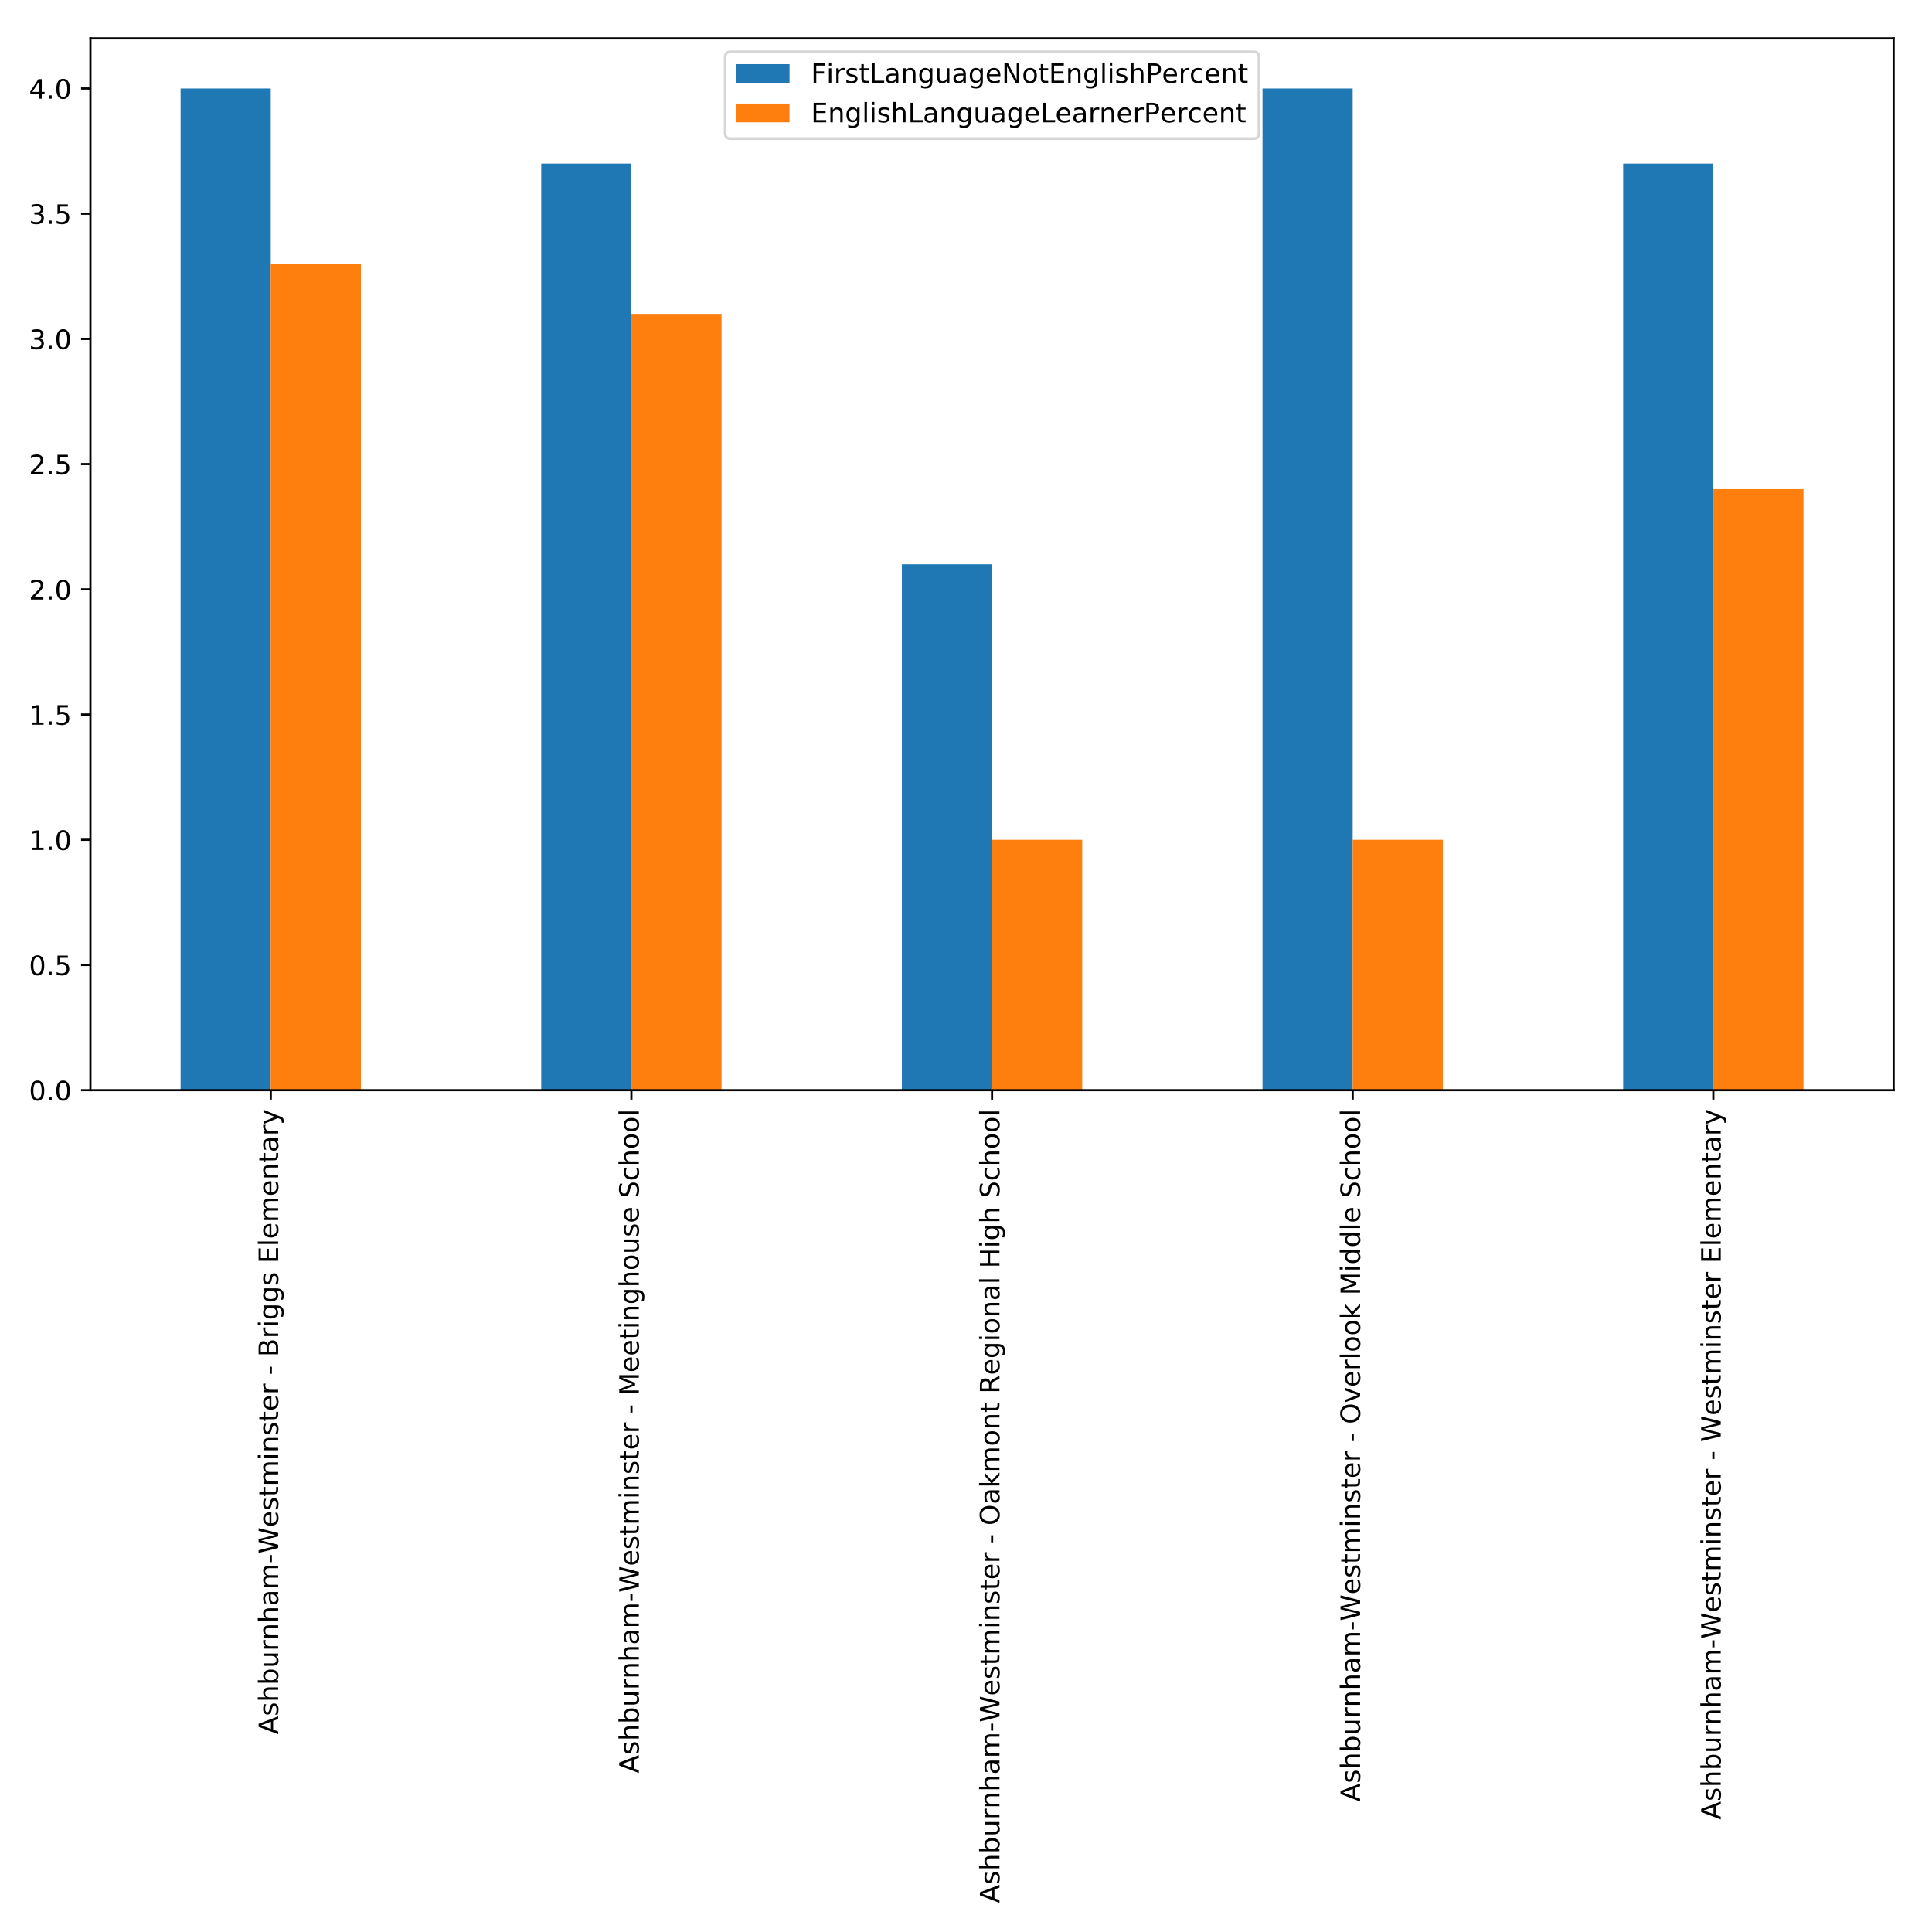<?xml version="1.0" encoding="utf-8" standalone="no"?>
<!DOCTYPE svg PUBLIC "-//W3C//DTD SVG 1.1//EN"
  "http://www.w3.org/Graphics/SVG/1.1/DTD/svg11.dtd">
<!-- Created with matplotlib (http://matplotlib.org/) -->
<svg height="720pt" version="1.1" viewBox="0 0 720 720" width="720pt" xmlns="http://www.w3.org/2000/svg" xmlns:xlink="http://www.w3.org/1999/xlink">
 <defs>
  <style type="text/css">
*{stroke-linecap:butt;stroke-linejoin:round;}
  </style>
 </defs>
 <g id="figure_1">
  <g id="patch_1">
   <path d="M 0 720 
L 720 720 
L 720 0 
L 0 0 
z
" style="fill:#ffffff;"/>
  </g>
  <g id="axes_1">
   <g id="patch_2">
    <path d="M 33.703 406.284 
L 705.7 406.284 
L 705.7 14.3 
L 33.703 14.3 
z
" style="fill:#ffffff;"/>
   </g>
   <g id="patch_3">
    <path clip-path="url(#p0a07583334)" d="M 67.303 406.284 
L 100.903 406.284 
L 100.903 32.966 
L 67.303 32.966 
z
" style="fill:#1f77b4;"/>
   </g>
   <g id="patch_4">
    <path clip-path="url(#p0a07583334)" d="M 201.702 406.284 
L 235.302 406.284 
L 235.302 60.965 
L 201.702 60.965 
z
" style="fill:#1f77b4;"/>
   </g>
   <g id="patch_5">
    <path clip-path="url(#p0a07583334)" d="M 336.102 406.284 
L 369.702 406.284 
L 369.702 210.292 
L 336.102 210.292 
z
" style="fill:#1f77b4;"/>
   </g>
   <g id="patch_6">
    <path clip-path="url(#p0a07583334)" d="M 470.501 406.284 
L 504.101 406.284 
L 504.101 32.966 
L 470.501 32.966 
z
" style="fill:#1f77b4;"/>
   </g>
   <g id="patch_7">
    <path clip-path="url(#p0a07583334)" d="M 604.9 406.284 
L 638.5 406.284 
L 638.5 60.965 
L 604.9 60.965 
z
" style="fill:#1f77b4;"/>
   </g>
   <g id="patch_8">
    <path clip-path="url(#p0a07583334)" d="M 100.903 406.284 
L 134.503 406.284 
L 134.503 98.297 
L 100.903 98.297 
z
" style="fill:#ff7f0e;"/>
   </g>
   <g id="patch_9">
    <path clip-path="url(#p0a07583334)" d="M 235.302 406.284 
L 268.902 406.284 
L 268.902 116.963 
L 235.302 116.963 
z
" style="fill:#ff7f0e;"/>
   </g>
   <g id="patch_10">
    <path clip-path="url(#p0a07583334)" d="M 369.702 406.284 
L 403.301 406.284 
L 403.301 312.955 
L 369.702 312.955 
z
" style="fill:#ff7f0e;"/>
   </g>
   <g id="patch_11">
    <path clip-path="url(#p0a07583334)" d="M 504.101 406.284 
L 537.701 406.284 
L 537.701 312.955 
L 504.101 312.955 
z
" style="fill:#ff7f0e;"/>
   </g>
   <g id="patch_12">
    <path clip-path="url(#p0a07583334)" d="M 638.5 406.284 
L 672.1 406.284 
L 672.1 182.293 
L 638.5 182.293 
z
" style="fill:#ff7f0e;"/>
   </g>
   <g id="matplotlib.axis_1">
    <g id="xtick_1">
     <g id="line2d_1">
      <defs>
       <path d="M 0 0 
L 0 3.5 
" id="md8fac8bc8b" style="stroke:#000000;stroke-width:0.8;"/>
      </defs>
      <g>
       <use style="stroke:#000000;stroke-width:0.8;" x="100.903" xlink:href="#md8fac8bc8b" y="406.284"/>
      </g>
     </g>
     <g id="text_1">
      <!-- Ashburnham-Westminster - Briggs Elementary -->
      <defs>
       <path d="M 34.188 63.188 
L 20.797 26.906 
L 47.609 26.906 
z
M 28.609 72.906 
L 39.797 72.906 
L 67.578 0 
L 57.328 0 
L 50.688 18.703 
L 17.828 18.703 
L 11.188 0 
L 0.781 0 
z
" id="DejaVuSans-41"/>
       <path d="M 44.281 53.078 
L 44.281 44.578 
Q 40.484 46.531 36.375 47.5 
Q 32.281 48.484 27.875 48.484 
Q 21.188 48.484 17.844 46.438 
Q 14.5 44.391 14.5 40.281 
Q 14.5 37.156 16.891 35.375 
Q 19.281 33.594 26.516 31.984 
L 29.594 31.297 
Q 39.156 29.25 43.188 25.516 
Q 47.219 21.781 47.219 15.094 
Q 47.219 7.469 41.188 3.016 
Q 35.156 -1.422 24.609 -1.422 
Q 20.219 -1.422 15.453 -0.562 
Q 10.688 0.297 5.422 2 
L 5.422 11.281 
Q 10.406 8.688 15.234 7.391 
Q 20.062 6.109 24.812 6.109 
Q 31.156 6.109 34.562 8.281 
Q 37.984 10.453 37.984 14.406 
Q 37.984 18.062 35.516 20.016 
Q 33.062 21.969 24.703 23.781 
L 21.578 24.516 
Q 13.234 26.266 9.516 29.906 
Q 5.812 33.547 5.812 39.891 
Q 5.812 47.609 11.281 51.797 
Q 16.75 56 26.812 56 
Q 31.781 56 36.172 55.266 
Q 40.578 54.547 44.281 53.078 
z
" id="DejaVuSans-73"/>
       <path d="M 54.891 33.016 
L 54.891 0 
L 45.906 0 
L 45.906 32.719 
Q 45.906 40.484 42.875 44.328 
Q 39.844 48.188 33.797 48.188 
Q 26.516 48.188 22.312 43.547 
Q 18.109 38.922 18.109 30.906 
L 18.109 0 
L 9.078 0 
L 9.078 75.984 
L 18.109 75.984 
L 18.109 46.188 
Q 21.344 51.125 25.703 53.562 
Q 30.078 56 35.797 56 
Q 45.219 56 50.047 50.172 
Q 54.891 44.344 54.891 33.016 
z
" id="DejaVuSans-68"/>
       <path d="M 48.688 27.297 
Q 48.688 37.203 44.609 42.844 
Q 40.531 48.484 33.406 48.484 
Q 26.266 48.484 22.188 42.844 
Q 18.109 37.203 18.109 27.297 
Q 18.109 17.391 22.188 11.75 
Q 26.266 6.109 33.406 6.109 
Q 40.531 6.109 44.609 11.75 
Q 48.688 17.391 48.688 27.297 
z
M 18.109 46.391 
Q 20.953 51.266 25.266 53.625 
Q 29.594 56 35.594 56 
Q 45.562 56 51.781 48.094 
Q 58.016 40.188 58.016 27.297 
Q 58.016 14.406 51.781 6.484 
Q 45.562 -1.422 35.594 -1.422 
Q 29.594 -1.422 25.266 0.953 
Q 20.953 3.328 18.109 8.203 
L 18.109 0 
L 9.078 0 
L 9.078 75.984 
L 18.109 75.984 
z
" id="DejaVuSans-62"/>
       <path d="M 8.5 21.578 
L 8.5 54.688 
L 17.484 54.688 
L 17.484 21.922 
Q 17.484 14.156 20.5 10.266 
Q 23.531 6.391 29.594 6.391 
Q 36.859 6.391 41.078 11.031 
Q 45.312 15.672 45.312 23.688 
L 45.312 54.688 
L 54.297 54.688 
L 54.297 0 
L 45.312 0 
L 45.312 8.406 
Q 42.047 3.422 37.719 1 
Q 33.406 -1.422 27.688 -1.422 
Q 18.266 -1.422 13.375 4.438 
Q 8.5 10.297 8.5 21.578 
z
M 31.109 56 
z
" id="DejaVuSans-75"/>
       <path d="M 41.109 46.297 
Q 39.594 47.172 37.812 47.578 
Q 36.031 48 33.891 48 
Q 26.266 48 22.188 43.047 
Q 18.109 38.094 18.109 28.812 
L 18.109 0 
L 9.078 0 
L 9.078 54.688 
L 18.109 54.688 
L 18.109 46.188 
Q 20.953 51.172 25.484 53.578 
Q 30.031 56 36.531 56 
Q 37.453 56 38.578 55.875 
Q 39.703 55.766 41.062 55.516 
z
" id="DejaVuSans-72"/>
       <path d="M 54.891 33.016 
L 54.891 0 
L 45.906 0 
L 45.906 32.719 
Q 45.906 40.484 42.875 44.328 
Q 39.844 48.188 33.797 48.188 
Q 26.516 48.188 22.312 43.547 
Q 18.109 38.922 18.109 30.906 
L 18.109 0 
L 9.078 0 
L 9.078 54.688 
L 18.109 54.688 
L 18.109 46.188 
Q 21.344 51.125 25.703 53.562 
Q 30.078 56 35.797 56 
Q 45.219 56 50.047 50.172 
Q 54.891 44.344 54.891 33.016 
z
" id="DejaVuSans-6e"/>
       <path d="M 34.281 27.484 
Q 23.391 27.484 19.188 25 
Q 14.984 22.516 14.984 16.5 
Q 14.984 11.719 18.141 8.906 
Q 21.297 6.109 26.703 6.109 
Q 34.188 6.109 38.703 11.406 
Q 43.219 16.703 43.219 25.484 
L 43.219 27.484 
z
M 52.203 31.203 
L 52.203 0 
L 43.219 0 
L 43.219 8.297 
Q 40.141 3.328 35.547 0.953 
Q 30.953 -1.422 24.312 -1.422 
Q 15.922 -1.422 10.953 3.297 
Q 6 8.016 6 15.922 
Q 6 25.141 12.172 29.828 
Q 18.359 34.516 30.609 34.516 
L 43.219 34.516 
L 43.219 35.406 
Q 43.219 41.609 39.141 45 
Q 35.062 48.391 27.688 48.391 
Q 23 48.391 18.547 47.266 
Q 14.109 46.141 10.016 43.891 
L 10.016 52.203 
Q 14.938 54.109 19.578 55.047 
Q 24.219 56 28.609 56 
Q 40.484 56 46.344 49.844 
Q 52.203 43.703 52.203 31.203 
z
" id="DejaVuSans-61"/>
       <path d="M 52 44.188 
Q 55.375 50.25 60.062 53.125 
Q 64.75 56 71.094 56 
Q 79.641 56 84.281 50.016 
Q 88.922 44.047 88.922 33.016 
L 88.922 0 
L 79.891 0 
L 79.891 32.719 
Q 79.891 40.578 77.094 44.375 
Q 74.312 48.188 68.609 48.188 
Q 61.625 48.188 57.562 43.547 
Q 53.516 38.922 53.516 30.906 
L 53.516 0 
L 44.484 0 
L 44.484 32.719 
Q 44.484 40.625 41.703 44.406 
Q 38.922 48.188 33.109 48.188 
Q 26.219 48.188 22.156 43.531 
Q 18.109 38.875 18.109 30.906 
L 18.109 0 
L 9.078 0 
L 9.078 54.688 
L 18.109 54.688 
L 18.109 46.188 
Q 21.188 51.219 25.484 53.609 
Q 29.781 56 35.688 56 
Q 41.656 56 45.828 52.969 
Q 50 49.953 52 44.188 
z
" id="DejaVuSans-6d"/>
       <path d="M 4.891 31.391 
L 31.203 31.391 
L 31.203 23.391 
L 4.891 23.391 
z
" id="DejaVuSans-2d"/>
       <path d="M 3.328 72.906 
L 13.281 72.906 
L 28.609 11.281 
L 43.891 72.906 
L 54.984 72.906 
L 70.312 11.281 
L 85.594 72.906 
L 95.609 72.906 
L 77.297 0 
L 64.891 0 
L 49.516 63.281 
L 33.984 0 
L 21.578 0 
z
" id="DejaVuSans-57"/>
       <path d="M 56.203 29.594 
L 56.203 25.203 
L 14.891 25.203 
Q 15.484 15.922 20.484 11.062 
Q 25.484 6.203 34.422 6.203 
Q 39.594 6.203 44.453 7.469 
Q 49.312 8.734 54.109 11.281 
L 54.109 2.781 
Q 49.266 0.734 44.188 -0.344 
Q 39.109 -1.422 33.891 -1.422 
Q 20.797 -1.422 13.156 6.188 
Q 5.516 13.812 5.516 26.812 
Q 5.516 40.234 12.766 48.109 
Q 20.016 56 32.328 56 
Q 43.359 56 49.781 48.891 
Q 56.203 41.797 56.203 29.594 
z
M 47.219 32.234 
Q 47.125 39.594 43.094 43.984 
Q 39.062 48.391 32.422 48.391 
Q 24.906 48.391 20.391 44.141 
Q 15.875 39.891 15.188 32.172 
z
" id="DejaVuSans-65"/>
       <path d="M 18.312 70.219 
L 18.312 54.688 
L 36.812 54.688 
L 36.812 47.703 
L 18.312 47.703 
L 18.312 18.016 
Q 18.312 11.328 20.141 9.422 
Q 21.969 7.516 27.594 7.516 
L 36.812 7.516 
L 36.812 0 
L 27.594 0 
Q 17.188 0 13.234 3.875 
Q 9.281 7.766 9.281 18.016 
L 9.281 47.703 
L 2.688 47.703 
L 2.688 54.688 
L 9.281 54.688 
L 9.281 70.219 
z
" id="DejaVuSans-74"/>
       <path d="M 9.422 54.688 
L 18.406 54.688 
L 18.406 0 
L 9.422 0 
z
M 9.422 75.984 
L 18.406 75.984 
L 18.406 64.594 
L 9.422 64.594 
z
" id="DejaVuSans-69"/>
       <path id="DejaVuSans-20"/>
       <path d="M 19.672 34.812 
L 19.672 8.109 
L 35.5 8.109 
Q 43.453 8.109 47.281 11.406 
Q 51.125 14.703 51.125 21.484 
Q 51.125 28.328 47.281 31.562 
Q 43.453 34.812 35.5 34.812 
z
M 19.672 64.797 
L 19.672 42.828 
L 34.281 42.828 
Q 41.5 42.828 45.031 45.531 
Q 48.578 48.25 48.578 53.812 
Q 48.578 59.328 45.031 62.062 
Q 41.5 64.797 34.281 64.797 
z
M 9.812 72.906 
L 35.016 72.906 
Q 46.297 72.906 52.391 68.219 
Q 58.5 63.531 58.5 54.891 
Q 58.5 48.188 55.375 44.234 
Q 52.25 40.281 46.188 39.312 
Q 53.469 37.75 57.5 32.781 
Q 61.531 27.828 61.531 20.406 
Q 61.531 10.641 54.891 5.312 
Q 48.25 0 35.984 0 
L 9.812 0 
z
" id="DejaVuSans-42"/>
       <path d="M 45.406 27.984 
Q 45.406 37.75 41.375 43.109 
Q 37.359 48.484 30.078 48.484 
Q 22.859 48.484 18.828 43.109 
Q 14.797 37.75 14.797 27.984 
Q 14.797 18.266 18.828 12.891 
Q 22.859 7.516 30.078 7.516 
Q 37.359 7.516 41.375 12.891 
Q 45.406 18.266 45.406 27.984 
z
M 54.391 6.781 
Q 54.391 -7.172 48.188 -13.984 
Q 42 -20.797 29.203 -20.797 
Q 24.469 -20.797 20.266 -20.094 
Q 16.062 -19.391 12.109 -17.922 
L 12.109 -9.188 
Q 16.062 -11.328 19.922 -12.344 
Q 23.781 -13.375 27.781 -13.375 
Q 36.625 -13.375 41.016 -8.766 
Q 45.406 -4.156 45.406 5.172 
L 45.406 9.625 
Q 42.625 4.781 38.281 2.391 
Q 33.938 0 27.875 0 
Q 17.828 0 11.672 7.656 
Q 5.516 15.328 5.516 27.984 
Q 5.516 40.672 11.672 48.328 
Q 17.828 56 27.875 56 
Q 33.938 56 38.281 53.609 
Q 42.625 51.219 45.406 46.391 
L 45.406 54.688 
L 54.391 54.688 
z
" id="DejaVuSans-67"/>
       <path d="M 9.812 72.906 
L 55.906 72.906 
L 55.906 64.594 
L 19.672 64.594 
L 19.672 43.016 
L 54.391 43.016 
L 54.391 34.719 
L 19.672 34.719 
L 19.672 8.297 
L 56.781 8.297 
L 56.781 0 
L 9.812 0 
z
" id="DejaVuSans-45"/>
       <path d="M 9.422 75.984 
L 18.406 75.984 
L 18.406 0 
L 9.422 0 
z
" id="DejaVuSans-6c"/>
       <path d="M 32.172 -5.078 
Q 28.375 -14.844 24.75 -17.812 
Q 21.141 -20.797 15.094 -20.797 
L 7.906 -20.797 
L 7.906 -13.281 
L 13.188 -13.281 
Q 16.891 -13.281 18.938 -11.516 
Q 21 -9.766 23.484 -3.219 
L 25.094 0.875 
L 2.984 54.688 
L 12.5 54.688 
L 29.594 11.922 
L 46.688 54.688 
L 56.203 54.688 
z
" id="DejaVuSans-79"/>
      </defs>
      <g transform="translate(103.662 646.383)rotate(-90)scale(0.1 -0.1)">
       <use xlink:href="#DejaVuSans-41"/>
       <use x="68.408" xlink:href="#DejaVuSans-73"/>
       <use x="120.508" xlink:href="#DejaVuSans-68"/>
       <use x="183.887" xlink:href="#DejaVuSans-62"/>
       <use x="247.363" xlink:href="#DejaVuSans-75"/>
       <use x="310.742" xlink:href="#DejaVuSans-72"/>
       <use x="351.84" xlink:href="#DejaVuSans-6e"/>
       <use x="415.219" xlink:href="#DejaVuSans-68"/>
       <use x="478.598" xlink:href="#DejaVuSans-61"/>
       <use x="539.877" xlink:href="#DejaVuSans-6d"/>
       <use x="637.289" xlink:href="#DejaVuSans-2d"/>
       <use x="673.311" xlink:href="#DejaVuSans-57"/>
       <use x="772.109" xlink:href="#DejaVuSans-65"/>
       <use x="833.633" xlink:href="#DejaVuSans-73"/>
       <use x="885.732" xlink:href="#DejaVuSans-74"/>
       <use x="924.941" xlink:href="#DejaVuSans-6d"/>
       <use x="1022.354" xlink:href="#DejaVuSans-69"/>
       <use x="1050.137" xlink:href="#DejaVuSans-6e"/>
       <use x="1113.516" xlink:href="#DejaVuSans-73"/>
       <use x="1165.615" xlink:href="#DejaVuSans-74"/>
       <use x="1204.824" xlink:href="#DejaVuSans-65"/>
       <use x="1266.348" xlink:href="#DejaVuSans-72"/>
       <use x="1307.461" xlink:href="#DejaVuSans-20"/>
       <use x="1339.248" xlink:href="#DejaVuSans-2d"/>
       <use x="1375.332" xlink:href="#DejaVuSans-20"/>
       <use x="1407.119" xlink:href="#DejaVuSans-42"/>
       <use x="1475.723" xlink:href="#DejaVuSans-72"/>
       <use x="1516.836" xlink:href="#DejaVuSans-69"/>
       <use x="1544.619" xlink:href="#DejaVuSans-67"/>
       <use x="1608.096" xlink:href="#DejaVuSans-67"/>
       <use x="1671.572" xlink:href="#DejaVuSans-73"/>
       <use x="1723.672" xlink:href="#DejaVuSans-20"/>
       <use x="1755.459" xlink:href="#DejaVuSans-45"/>
       <use x="1818.643" xlink:href="#DejaVuSans-6c"/>
       <use x="1846.426" xlink:href="#DejaVuSans-65"/>
       <use x="1907.949" xlink:href="#DejaVuSans-6d"/>
       <use x="2005.361" xlink:href="#DejaVuSans-65"/>
       <use x="2066.885" xlink:href="#DejaVuSans-6e"/>
       <use x="2130.264" xlink:href="#DejaVuSans-74"/>
       <use x="2169.473" xlink:href="#DejaVuSans-61"/>
       <use x="2230.752" xlink:href="#DejaVuSans-72"/>
       <use x="2271.865" xlink:href="#DejaVuSans-79"/>
      </g>
     </g>
    </g>
    <g id="xtick_2">
     <g id="line2d_2">
      <g>
       <use style="stroke:#000000;stroke-width:0.8;" x="235.302" xlink:href="#md8fac8bc8b" y="406.284"/>
      </g>
     </g>
     <g id="text_2">
      <!-- Ashburnham-Westminster - Meetinghouse School -->
      <defs>
       <path d="M 9.812 72.906 
L 24.516 72.906 
L 43.109 23.297 
L 61.812 72.906 
L 76.516 72.906 
L 76.516 0 
L 66.891 0 
L 66.891 64.016 
L 48.094 14.016 
L 38.188 14.016 
L 19.391 64.016 
L 19.391 0 
L 9.812 0 
z
" id="DejaVuSans-4d"/>
       <path d="M 30.609 48.391 
Q 23.391 48.391 19.188 42.75 
Q 14.984 37.109 14.984 27.297 
Q 14.984 17.484 19.156 11.844 
Q 23.344 6.203 30.609 6.203 
Q 37.797 6.203 41.984 11.859 
Q 46.188 17.531 46.188 27.297 
Q 46.188 37.016 41.984 42.703 
Q 37.797 48.391 30.609 48.391 
z
M 30.609 56 
Q 42.328 56 49.016 48.375 
Q 55.719 40.766 55.719 27.297 
Q 55.719 13.875 49.016 6.219 
Q 42.328 -1.422 30.609 -1.422 
Q 18.844 -1.422 12.172 6.219 
Q 5.516 13.875 5.516 27.297 
Q 5.516 40.766 12.172 48.375 
Q 18.844 56 30.609 56 
z
" id="DejaVuSans-6f"/>
       <path d="M 53.516 70.516 
L 53.516 60.891 
Q 47.906 63.578 42.922 64.891 
Q 37.938 66.219 33.297 66.219 
Q 25.25 66.219 20.875 63.094 
Q 16.5 59.969 16.5 54.203 
Q 16.5 49.359 19.406 46.891 
Q 22.312 44.438 30.422 42.922 
L 36.375 41.703 
Q 47.406 39.594 52.656 34.297 
Q 57.906 29 57.906 20.125 
Q 57.906 9.516 50.797 4.047 
Q 43.703 -1.422 29.984 -1.422 
Q 24.812 -1.422 18.969 -0.25 
Q 13.141 0.922 6.891 3.219 
L 6.891 13.375 
Q 12.891 10.016 18.656 8.297 
Q 24.422 6.594 29.984 6.594 
Q 38.422 6.594 43.016 9.906 
Q 47.609 13.234 47.609 19.391 
Q 47.609 24.75 44.312 27.781 
Q 41.016 30.812 33.5 32.328 
L 27.484 33.5 
Q 16.453 35.688 11.516 40.375 
Q 6.594 45.062 6.594 53.422 
Q 6.594 63.094 13.406 68.656 
Q 20.219 74.219 32.172 74.219 
Q 37.312 74.219 42.625 73.281 
Q 47.953 72.359 53.516 70.516 
z
" id="DejaVuSans-53"/>
       <path d="M 48.781 52.594 
L 48.781 44.188 
Q 44.969 46.297 41.141 47.344 
Q 37.312 48.391 33.406 48.391 
Q 24.656 48.391 19.812 42.844 
Q 14.984 37.312 14.984 27.297 
Q 14.984 17.281 19.812 11.734 
Q 24.656 6.203 33.406 6.203 
Q 37.312 6.203 41.141 7.25 
Q 44.969 8.297 48.781 10.406 
L 48.781 2.094 
Q 45.016 0.344 40.984 -0.531 
Q 36.969 -1.422 32.422 -1.422 
Q 20.062 -1.422 12.781 6.344 
Q 5.516 14.109 5.516 27.297 
Q 5.516 40.672 12.859 48.328 
Q 20.219 56 33.016 56 
Q 37.156 56 41.109 55.141 
Q 45.062 54.297 48.781 52.594 
z
" id="DejaVuSans-63"/>
      </defs>
      <g transform="translate(238.062 660.842)rotate(-90)scale(0.1 -0.1)">
       <use xlink:href="#DejaVuSans-41"/>
       <use x="68.408" xlink:href="#DejaVuSans-73"/>
       <use x="120.508" xlink:href="#DejaVuSans-68"/>
       <use x="183.887" xlink:href="#DejaVuSans-62"/>
       <use x="247.363" xlink:href="#DejaVuSans-75"/>
       <use x="310.742" xlink:href="#DejaVuSans-72"/>
       <use x="351.84" xlink:href="#DejaVuSans-6e"/>
       <use x="415.219" xlink:href="#DejaVuSans-68"/>
       <use x="478.598" xlink:href="#DejaVuSans-61"/>
       <use x="539.877" xlink:href="#DejaVuSans-6d"/>
       <use x="637.289" xlink:href="#DejaVuSans-2d"/>
       <use x="673.311" xlink:href="#DejaVuSans-57"/>
       <use x="772.109" xlink:href="#DejaVuSans-65"/>
       <use x="833.633" xlink:href="#DejaVuSans-73"/>
       <use x="885.732" xlink:href="#DejaVuSans-74"/>
       <use x="924.941" xlink:href="#DejaVuSans-6d"/>
       <use x="1022.354" xlink:href="#DejaVuSans-69"/>
       <use x="1050.137" xlink:href="#DejaVuSans-6e"/>
       <use x="1113.516" xlink:href="#DejaVuSans-73"/>
       <use x="1165.615" xlink:href="#DejaVuSans-74"/>
       <use x="1204.824" xlink:href="#DejaVuSans-65"/>
       <use x="1266.348" xlink:href="#DejaVuSans-72"/>
       <use x="1307.461" xlink:href="#DejaVuSans-20"/>
       <use x="1339.248" xlink:href="#DejaVuSans-2d"/>
       <use x="1375.332" xlink:href="#DejaVuSans-20"/>
       <use x="1407.119" xlink:href="#DejaVuSans-4d"/>
       <use x="1493.398" xlink:href="#DejaVuSans-65"/>
       <use x="1554.922" xlink:href="#DejaVuSans-65"/>
       <use x="1616.445" xlink:href="#DejaVuSans-74"/>
       <use x="1655.654" xlink:href="#DejaVuSans-69"/>
       <use x="1683.438" xlink:href="#DejaVuSans-6e"/>
       <use x="1746.816" xlink:href="#DejaVuSans-67"/>
       <use x="1810.293" xlink:href="#DejaVuSans-68"/>
       <use x="1873.672" xlink:href="#DejaVuSans-6f"/>
       <use x="1934.854" xlink:href="#DejaVuSans-75"/>
       <use x="1998.232" xlink:href="#DejaVuSans-73"/>
       <use x="2050.332" xlink:href="#DejaVuSans-65"/>
       <use x="2111.855" xlink:href="#DejaVuSans-20"/>
       <use x="2143.643" xlink:href="#DejaVuSans-53"/>
       <use x="2207.119" xlink:href="#DejaVuSans-63"/>
       <use x="2262.1" xlink:href="#DejaVuSans-68"/>
       <use x="2325.479" xlink:href="#DejaVuSans-6f"/>
       <use x="2386.66" xlink:href="#DejaVuSans-6f"/>
       <use x="2447.842" xlink:href="#DejaVuSans-6c"/>
      </g>
     </g>
    </g>
    <g id="xtick_3">
     <g id="line2d_3">
      <g>
       <use style="stroke:#000000;stroke-width:0.8;" x="369.702" xlink:href="#md8fac8bc8b" y="406.284"/>
      </g>
     </g>
     <g id="text_3">
      <!-- Ashburnham-Westminster - Oakmont Regional High School -->
      <defs>
       <path d="M 39.406 66.219 
Q 28.656 66.219 22.328 58.203 
Q 16.016 50.203 16.016 36.375 
Q 16.016 22.609 22.328 14.594 
Q 28.656 6.594 39.406 6.594 
Q 50.141 6.594 56.422 14.594 
Q 62.703 22.609 62.703 36.375 
Q 62.703 50.203 56.422 58.203 
Q 50.141 66.219 39.406 66.219 
z
M 39.406 74.219 
Q 54.734 74.219 63.906 63.938 
Q 73.094 53.656 73.094 36.375 
Q 73.094 19.141 63.906 8.859 
Q 54.734 -1.422 39.406 -1.422 
Q 24.031 -1.422 14.812 8.828 
Q 5.609 19.094 5.609 36.375 
Q 5.609 53.656 14.812 63.938 
Q 24.031 74.219 39.406 74.219 
z
" id="DejaVuSans-4f"/>
       <path d="M 9.078 75.984 
L 18.109 75.984 
L 18.109 31.109 
L 44.922 54.688 
L 56.391 54.688 
L 27.391 29.109 
L 57.625 0 
L 45.906 0 
L 18.109 26.703 
L 18.109 0 
L 9.078 0 
z
" id="DejaVuSans-6b"/>
       <path d="M 44.391 34.188 
Q 47.562 33.109 50.562 29.594 
Q 53.562 26.078 56.594 19.922 
L 66.609 0 
L 56 0 
L 46.688 18.703 
Q 43.062 26.031 39.672 28.422 
Q 36.281 30.812 30.422 30.812 
L 19.672 30.812 
L 19.672 0 
L 9.812 0 
L 9.812 72.906 
L 32.078 72.906 
Q 44.578 72.906 50.734 67.672 
Q 56.891 62.453 56.891 51.906 
Q 56.891 45.016 53.688 40.469 
Q 50.484 35.938 44.391 34.188 
z
M 19.672 64.797 
L 19.672 38.922 
L 32.078 38.922 
Q 39.203 38.922 42.844 42.219 
Q 46.484 45.516 46.484 51.906 
Q 46.484 58.297 42.844 61.547 
Q 39.203 64.797 32.078 64.797 
z
" id="DejaVuSans-52"/>
       <path d="M 9.812 72.906 
L 19.672 72.906 
L 19.672 43.016 
L 55.516 43.016 
L 55.516 72.906 
L 65.375 72.906 
L 65.375 0 
L 55.516 0 
L 55.516 34.719 
L 19.672 34.719 
L 19.672 0 
L 9.812 0 
z
" id="DejaVuSans-48"/>
      </defs>
      <g transform="translate(372.461 709.2)rotate(-90)scale(0.1 -0.1)">
       <use xlink:href="#DejaVuSans-41"/>
       <use x="68.408" xlink:href="#DejaVuSans-73"/>
       <use x="120.508" xlink:href="#DejaVuSans-68"/>
       <use x="183.887" xlink:href="#DejaVuSans-62"/>
       <use x="247.363" xlink:href="#DejaVuSans-75"/>
       <use x="310.742" xlink:href="#DejaVuSans-72"/>
       <use x="351.84" xlink:href="#DejaVuSans-6e"/>
       <use x="415.219" xlink:href="#DejaVuSans-68"/>
       <use x="478.598" xlink:href="#DejaVuSans-61"/>
       <use x="539.877" xlink:href="#DejaVuSans-6d"/>
       <use x="637.289" xlink:href="#DejaVuSans-2d"/>
       <use x="673.311" xlink:href="#DejaVuSans-57"/>
       <use x="772.109" xlink:href="#DejaVuSans-65"/>
       <use x="833.633" xlink:href="#DejaVuSans-73"/>
       <use x="885.732" xlink:href="#DejaVuSans-74"/>
       <use x="924.941" xlink:href="#DejaVuSans-6d"/>
       <use x="1022.354" xlink:href="#DejaVuSans-69"/>
       <use x="1050.137" xlink:href="#DejaVuSans-6e"/>
       <use x="1113.516" xlink:href="#DejaVuSans-73"/>
       <use x="1165.615" xlink:href="#DejaVuSans-74"/>
       <use x="1204.824" xlink:href="#DejaVuSans-65"/>
       <use x="1266.348" xlink:href="#DejaVuSans-72"/>
       <use x="1307.461" xlink:href="#DejaVuSans-20"/>
       <use x="1339.248" xlink:href="#DejaVuSans-2d"/>
       <use x="1375.332" xlink:href="#DejaVuSans-20"/>
       <use x="1407.119" xlink:href="#DejaVuSans-4f"/>
       <use x="1485.83" xlink:href="#DejaVuSans-61"/>
       <use x="1547.109" xlink:href="#DejaVuSans-6b"/>
       <use x="1605.02" xlink:href="#DejaVuSans-6d"/>
       <use x="1702.432" xlink:href="#DejaVuSans-6f"/>
       <use x="1763.613" xlink:href="#DejaVuSans-6e"/>
       <use x="1826.992" xlink:href="#DejaVuSans-74"/>
       <use x="1866.201" xlink:href="#DejaVuSans-20"/>
       <use x="1897.988" xlink:href="#DejaVuSans-52"/>
       <use x="1967.408" xlink:href="#DejaVuSans-65"/>
       <use x="2028.932" xlink:href="#DejaVuSans-67"/>
       <use x="2092.408" xlink:href="#DejaVuSans-69"/>
       <use x="2120.191" xlink:href="#DejaVuSans-6f"/>
       <use x="2181.373" xlink:href="#DejaVuSans-6e"/>
       <use x="2244.752" xlink:href="#DejaVuSans-61"/>
       <use x="2306.031" xlink:href="#DejaVuSans-6c"/>
       <use x="2333.814" xlink:href="#DejaVuSans-20"/>
       <use x="2365.602" xlink:href="#DejaVuSans-48"/>
       <use x="2440.797" xlink:href="#DejaVuSans-69"/>
       <use x="2468.58" xlink:href="#DejaVuSans-67"/>
       <use x="2532.057" xlink:href="#DejaVuSans-68"/>
       <use x="2595.436" xlink:href="#DejaVuSans-20"/>
       <use x="2627.223" xlink:href="#DejaVuSans-53"/>
       <use x="2690.699" xlink:href="#DejaVuSans-63"/>
       <use x="2745.68" xlink:href="#DejaVuSans-68"/>
       <use x="2809.059" xlink:href="#DejaVuSans-6f"/>
       <use x="2870.24" xlink:href="#DejaVuSans-6f"/>
       <use x="2931.422" xlink:href="#DejaVuSans-6c"/>
      </g>
     </g>
    </g>
    <g id="xtick_4">
     <g id="line2d_4">
      <g>
       <use style="stroke:#000000;stroke-width:0.8;" x="504.101" xlink:href="#md8fac8bc8b" y="406.284"/>
      </g>
     </g>
     <g id="text_4">
      <!-- Ashburnham-Westminster - Overlook Middle School -->
      <defs>
       <path d="M 2.984 54.688 
L 12.5 54.688 
L 29.594 8.797 
L 46.688 54.688 
L 56.203 54.688 
L 35.688 0 
L 23.484 0 
z
" id="DejaVuSans-76"/>
       <path d="M 45.406 46.391 
L 45.406 75.984 
L 54.391 75.984 
L 54.391 0 
L 45.406 0 
L 45.406 8.203 
Q 42.578 3.328 38.25 0.953 
Q 33.938 -1.422 27.875 -1.422 
Q 17.969 -1.422 11.734 6.484 
Q 5.516 14.406 5.516 27.297 
Q 5.516 40.188 11.734 48.094 
Q 17.969 56 27.875 56 
Q 33.938 56 38.25 53.625 
Q 42.578 51.266 45.406 46.391 
z
M 14.797 27.297 
Q 14.797 17.391 18.875 11.75 
Q 22.953 6.109 30.078 6.109 
Q 37.203 6.109 41.297 11.75 
Q 45.406 17.391 45.406 27.297 
Q 45.406 37.203 41.297 42.844 
Q 37.203 48.484 30.078 48.484 
Q 22.953 48.484 18.875 42.844 
Q 14.797 37.203 14.797 27.297 
z
" id="DejaVuSans-64"/>
      </defs>
      <g transform="translate(506.86 671.441)rotate(-90)scale(0.1 -0.1)">
       <use xlink:href="#DejaVuSans-41"/>
       <use x="68.408" xlink:href="#DejaVuSans-73"/>
       <use x="120.508" xlink:href="#DejaVuSans-68"/>
       <use x="183.887" xlink:href="#DejaVuSans-62"/>
       <use x="247.363" xlink:href="#DejaVuSans-75"/>
       <use x="310.742" xlink:href="#DejaVuSans-72"/>
       <use x="351.84" xlink:href="#DejaVuSans-6e"/>
       <use x="415.219" xlink:href="#DejaVuSans-68"/>
       <use x="478.598" xlink:href="#DejaVuSans-61"/>
       <use x="539.877" xlink:href="#DejaVuSans-6d"/>
       <use x="637.289" xlink:href="#DejaVuSans-2d"/>
       <use x="673.311" xlink:href="#DejaVuSans-57"/>
       <use x="772.109" xlink:href="#DejaVuSans-65"/>
       <use x="833.633" xlink:href="#DejaVuSans-73"/>
       <use x="885.732" xlink:href="#DejaVuSans-74"/>
       <use x="924.941" xlink:href="#DejaVuSans-6d"/>
       <use x="1022.354" xlink:href="#DejaVuSans-69"/>
       <use x="1050.137" xlink:href="#DejaVuSans-6e"/>
       <use x="1113.516" xlink:href="#DejaVuSans-73"/>
       <use x="1165.615" xlink:href="#DejaVuSans-74"/>
       <use x="1204.824" xlink:href="#DejaVuSans-65"/>
       <use x="1266.348" xlink:href="#DejaVuSans-72"/>
       <use x="1307.461" xlink:href="#DejaVuSans-20"/>
       <use x="1339.248" xlink:href="#DejaVuSans-2d"/>
       <use x="1375.332" xlink:href="#DejaVuSans-20"/>
       <use x="1407.119" xlink:href="#DejaVuSans-4f"/>
       <use x="1485.83" xlink:href="#DejaVuSans-76"/>
       <use x="1545.01" xlink:href="#DejaVuSans-65"/>
       <use x="1606.533" xlink:href="#DejaVuSans-72"/>
       <use x="1647.646" xlink:href="#DejaVuSans-6c"/>
       <use x="1675.43" xlink:href="#DejaVuSans-6f"/>
       <use x="1736.611" xlink:href="#DejaVuSans-6f"/>
       <use x="1797.793" xlink:href="#DejaVuSans-6b"/>
       <use x="1855.703" xlink:href="#DejaVuSans-20"/>
       <use x="1887.49" xlink:href="#DejaVuSans-4d"/>
       <use x="1973.77" xlink:href="#DejaVuSans-69"/>
       <use x="2001.553" xlink:href="#DejaVuSans-64"/>
       <use x="2065.029" xlink:href="#DejaVuSans-64"/>
       <use x="2128.506" xlink:href="#DejaVuSans-6c"/>
       <use x="2156.289" xlink:href="#DejaVuSans-65"/>
       <use x="2217.812" xlink:href="#DejaVuSans-20"/>
       <use x="2249.6" xlink:href="#DejaVuSans-53"/>
       <use x="2313.076" xlink:href="#DejaVuSans-63"/>
       <use x="2368.057" xlink:href="#DejaVuSans-68"/>
       <use x="2431.436" xlink:href="#DejaVuSans-6f"/>
       <use x="2492.617" xlink:href="#DejaVuSans-6f"/>
       <use x="2553.799" xlink:href="#DejaVuSans-6c"/>
      </g>
     </g>
    </g>
    <g id="xtick_5">
     <g id="line2d_5">
      <g>
       <use style="stroke:#000000;stroke-width:0.8;" x="638.5" xlink:href="#md8fac8bc8b" y="406.284"/>
      </g>
     </g>
     <g id="text_5">
      <!-- Ashburnham-Westminster - Westminster Elementary -->
      <g transform="translate(641.26 678.139)rotate(-90)scale(0.1 -0.1)">
       <use xlink:href="#DejaVuSans-41"/>
       <use x="68.408" xlink:href="#DejaVuSans-73"/>
       <use x="120.508" xlink:href="#DejaVuSans-68"/>
       <use x="183.887" xlink:href="#DejaVuSans-62"/>
       <use x="247.363" xlink:href="#DejaVuSans-75"/>
       <use x="310.742" xlink:href="#DejaVuSans-72"/>
       <use x="351.84" xlink:href="#DejaVuSans-6e"/>
       <use x="415.219" xlink:href="#DejaVuSans-68"/>
       <use x="478.598" xlink:href="#DejaVuSans-61"/>
       <use x="539.877" xlink:href="#DejaVuSans-6d"/>
       <use x="637.289" xlink:href="#DejaVuSans-2d"/>
       <use x="673.311" xlink:href="#DejaVuSans-57"/>
       <use x="772.109" xlink:href="#DejaVuSans-65"/>
       <use x="833.633" xlink:href="#DejaVuSans-73"/>
       <use x="885.732" xlink:href="#DejaVuSans-74"/>
       <use x="924.941" xlink:href="#DejaVuSans-6d"/>
       <use x="1022.354" xlink:href="#DejaVuSans-69"/>
       <use x="1050.137" xlink:href="#DejaVuSans-6e"/>
       <use x="1113.516" xlink:href="#DejaVuSans-73"/>
       <use x="1165.615" xlink:href="#DejaVuSans-74"/>
       <use x="1204.824" xlink:href="#DejaVuSans-65"/>
       <use x="1266.348" xlink:href="#DejaVuSans-72"/>
       <use x="1307.461" xlink:href="#DejaVuSans-20"/>
       <use x="1339.248" xlink:href="#DejaVuSans-2d"/>
       <use x="1375.332" xlink:href="#DejaVuSans-20"/>
       <use x="1407.119" xlink:href="#DejaVuSans-57"/>
       <use x="1505.918" xlink:href="#DejaVuSans-65"/>
       <use x="1567.441" xlink:href="#DejaVuSans-73"/>
       <use x="1619.541" xlink:href="#DejaVuSans-74"/>
       <use x="1658.75" xlink:href="#DejaVuSans-6d"/>
       <use x="1756.162" xlink:href="#DejaVuSans-69"/>
       <use x="1783.945" xlink:href="#DejaVuSans-6e"/>
       <use x="1847.324" xlink:href="#DejaVuSans-73"/>
       <use x="1899.424" xlink:href="#DejaVuSans-74"/>
       <use x="1938.633" xlink:href="#DejaVuSans-65"/>
       <use x="2000.156" xlink:href="#DejaVuSans-72"/>
       <use x="2041.27" xlink:href="#DejaVuSans-20"/>
       <use x="2073.057" xlink:href="#DejaVuSans-45"/>
       <use x="2136.24" xlink:href="#DejaVuSans-6c"/>
       <use x="2164.023" xlink:href="#DejaVuSans-65"/>
       <use x="2225.547" xlink:href="#DejaVuSans-6d"/>
       <use x="2322.959" xlink:href="#DejaVuSans-65"/>
       <use x="2384.482" xlink:href="#DejaVuSans-6e"/>
       <use x="2447.861" xlink:href="#DejaVuSans-74"/>
       <use x="2487.07" xlink:href="#DejaVuSans-61"/>
       <use x="2548.35" xlink:href="#DejaVuSans-72"/>
       <use x="2589.463" xlink:href="#DejaVuSans-79"/>
      </g>
     </g>
    </g>
   </g>
   <g id="matplotlib.axis_2">
    <g id="ytick_1">
     <g id="line2d_6">
      <defs>
       <path d="M 0 0 
L -3.5 0 
" id="me8cc330f5c" style="stroke:#000000;stroke-width:0.8;"/>
      </defs>
      <g>
       <use style="stroke:#000000;stroke-width:0.8;" x="33.703" xlink:href="#me8cc330f5c" y="406.284"/>
      </g>
     </g>
     <g id="text_6">
      <!-- 0.0 -->
      <defs>
       <path d="M 31.781 66.406 
Q 24.172 66.406 20.328 58.906 
Q 16.5 51.422 16.5 36.375 
Q 16.5 21.391 20.328 13.891 
Q 24.172 6.391 31.781 6.391 
Q 39.453 6.391 43.281 13.891 
Q 47.125 21.391 47.125 36.375 
Q 47.125 51.422 43.281 58.906 
Q 39.453 66.406 31.781 66.406 
z
M 31.781 74.219 
Q 44.047 74.219 50.516 64.516 
Q 56.984 54.828 56.984 36.375 
Q 56.984 17.969 50.516 8.266 
Q 44.047 -1.422 31.781 -1.422 
Q 19.531 -1.422 13.062 8.266 
Q 6.594 17.969 6.594 36.375 
Q 6.594 54.828 13.062 64.516 
Q 19.531 74.219 31.781 74.219 
z
" id="DejaVuSans-30"/>
       <path d="M 10.688 12.406 
L 21 12.406 
L 21 0 
L 10.688 0 
z
" id="DejaVuSans-2e"/>
      </defs>
      <g transform="translate(10.8 410.084)scale(0.1 -0.1)">
       <use xlink:href="#DejaVuSans-30"/>
       <use x="63.623" xlink:href="#DejaVuSans-2e"/>
       <use x="95.41" xlink:href="#DejaVuSans-30"/>
      </g>
     </g>
    </g>
    <g id="ytick_2">
     <g id="line2d_7">
      <g>
       <use style="stroke:#000000;stroke-width:0.8;" x="33.703" xlink:href="#me8cc330f5c" y="359.62"/>
      </g>
     </g>
     <g id="text_7">
      <!-- 0.5 -->
      <defs>
       <path d="M 10.797 72.906 
L 49.516 72.906 
L 49.516 64.594 
L 19.828 64.594 
L 19.828 46.734 
Q 21.969 47.469 24.109 47.828 
Q 26.266 48.188 28.422 48.188 
Q 40.625 48.188 47.75 41.5 
Q 54.891 34.812 54.891 23.391 
Q 54.891 11.625 47.562 5.094 
Q 40.234 -1.422 26.906 -1.422 
Q 22.312 -1.422 17.547 -0.641 
Q 12.797 0.141 7.719 1.703 
L 7.719 11.625 
Q 12.109 9.234 16.797 8.062 
Q 21.484 6.891 26.703 6.891 
Q 35.156 6.891 40.078 11.328 
Q 45.016 15.766 45.016 23.391 
Q 45.016 31 40.078 35.438 
Q 35.156 39.891 26.703 39.891 
Q 22.75 39.891 18.812 39.016 
Q 14.891 38.141 10.797 36.281 
z
" id="DejaVuSans-35"/>
      </defs>
      <g transform="translate(10.8 363.419)scale(0.1 -0.1)">
       <use xlink:href="#DejaVuSans-30"/>
       <use x="63.623" xlink:href="#DejaVuSans-2e"/>
       <use x="95.41" xlink:href="#DejaVuSans-35"/>
      </g>
     </g>
    </g>
    <g id="ytick_3">
     <g id="line2d_8">
      <g>
       <use style="stroke:#000000;stroke-width:0.8;" x="33.703" xlink:href="#me8cc330f5c" y="312.955"/>
      </g>
     </g>
     <g id="text_8">
      <!-- 1.0 -->
      <defs>
       <path d="M 12.406 8.297 
L 28.516 8.297 
L 28.516 63.922 
L 10.984 60.406 
L 10.984 69.391 
L 28.422 72.906 
L 38.281 72.906 
L 38.281 8.297 
L 54.391 8.297 
L 54.391 0 
L 12.406 0 
z
" id="DejaVuSans-31"/>
      </defs>
      <g transform="translate(10.8 316.754)scale(0.1 -0.1)">
       <use xlink:href="#DejaVuSans-31"/>
       <use x="63.623" xlink:href="#DejaVuSans-2e"/>
       <use x="95.41" xlink:href="#DejaVuSans-30"/>
      </g>
     </g>
    </g>
    <g id="ytick_4">
     <g id="line2d_9">
      <g>
       <use style="stroke:#000000;stroke-width:0.8;" x="33.703" xlink:href="#me8cc330f5c" y="266.29"/>
      </g>
     </g>
     <g id="text_9">
      <!-- 1.5 -->
      <g transform="translate(10.8 270.089)scale(0.1 -0.1)">
       <use xlink:href="#DejaVuSans-31"/>
       <use x="63.623" xlink:href="#DejaVuSans-2e"/>
       <use x="95.41" xlink:href="#DejaVuSans-35"/>
      </g>
     </g>
    </g>
    <g id="ytick_5">
     <g id="line2d_10">
      <g>
       <use style="stroke:#000000;stroke-width:0.8;" x="33.703" xlink:href="#me8cc330f5c" y="219.625"/>
      </g>
     </g>
     <g id="text_10">
      <!-- 2.0 -->
      <defs>
       <path d="M 19.188 8.297 
L 53.609 8.297 
L 53.609 0 
L 7.328 0 
L 7.328 8.297 
Q 12.938 14.109 22.625 23.891 
Q 32.328 33.688 34.812 36.531 
Q 39.547 41.844 41.422 45.531 
Q 43.312 49.219 43.312 52.781 
Q 43.312 58.594 39.234 62.25 
Q 35.156 65.922 28.609 65.922 
Q 23.969 65.922 18.812 64.312 
Q 13.672 62.703 7.812 59.422 
L 7.812 69.391 
Q 13.766 71.781 18.938 73 
Q 24.125 74.219 28.422 74.219 
Q 39.75 74.219 46.484 68.547 
Q 53.219 62.891 53.219 53.422 
Q 53.219 48.922 51.531 44.891 
Q 49.859 40.875 45.406 35.406 
Q 44.188 33.984 37.641 27.219 
Q 31.109 20.453 19.188 8.297 
z
" id="DejaVuSans-32"/>
      </defs>
      <g transform="translate(10.8 223.424)scale(0.1 -0.1)">
       <use xlink:href="#DejaVuSans-32"/>
       <use x="63.623" xlink:href="#DejaVuSans-2e"/>
       <use x="95.41" xlink:href="#DejaVuSans-30"/>
      </g>
     </g>
    </g>
    <g id="ytick_6">
     <g id="line2d_11">
      <g>
       <use style="stroke:#000000;stroke-width:0.8;" x="33.703" xlink:href="#me8cc330f5c" y="172.96"/>
      </g>
     </g>
     <g id="text_11">
      <!-- 2.5 -->
      <g transform="translate(10.8 176.76)scale(0.1 -0.1)">
       <use xlink:href="#DejaVuSans-32"/>
       <use x="63.623" xlink:href="#DejaVuSans-2e"/>
       <use x="95.41" xlink:href="#DejaVuSans-35"/>
      </g>
     </g>
    </g>
    <g id="ytick_7">
     <g id="line2d_12">
      <g>
       <use style="stroke:#000000;stroke-width:0.8;" x="33.703" xlink:href="#me8cc330f5c" y="126.296"/>
      </g>
     </g>
     <g id="text_12">
      <!-- 3.0 -->
      <defs>
       <path d="M 40.578 39.312 
Q 47.656 37.797 51.625 33 
Q 55.609 28.219 55.609 21.188 
Q 55.609 10.406 48.188 4.484 
Q 40.766 -1.422 27.094 -1.422 
Q 22.516 -1.422 17.656 -0.516 
Q 12.797 0.391 7.625 2.203 
L 7.625 11.719 
Q 11.719 9.328 16.594 8.109 
Q 21.484 6.891 26.812 6.891 
Q 36.078 6.891 40.938 10.547 
Q 45.797 14.203 45.797 21.188 
Q 45.797 27.641 41.281 31.266 
Q 36.766 34.906 28.719 34.906 
L 20.219 34.906 
L 20.219 43.016 
L 29.109 43.016 
Q 36.375 43.016 40.234 45.922 
Q 44.094 48.828 44.094 54.297 
Q 44.094 59.906 40.109 62.906 
Q 36.141 65.922 28.719 65.922 
Q 24.656 65.922 20.016 65.031 
Q 15.375 64.156 9.812 62.312 
L 9.812 71.094 
Q 15.438 72.656 20.344 73.438 
Q 25.25 74.219 29.594 74.219 
Q 40.828 74.219 47.359 69.109 
Q 53.906 64.016 53.906 55.328 
Q 53.906 49.266 50.438 45.094 
Q 46.969 40.922 40.578 39.312 
z
" id="DejaVuSans-33"/>
      </defs>
      <g transform="translate(10.8 130.095)scale(0.1 -0.1)">
       <use xlink:href="#DejaVuSans-33"/>
       <use x="63.623" xlink:href="#DejaVuSans-2e"/>
       <use x="95.41" xlink:href="#DejaVuSans-30"/>
      </g>
     </g>
    </g>
    <g id="ytick_8">
     <g id="line2d_13">
      <g>
       <use style="stroke:#000000;stroke-width:0.8;" x="33.703" xlink:href="#me8cc330f5c" y="79.631"/>
      </g>
     </g>
     <g id="text_13">
      <!-- 3.5 -->
      <g transform="translate(10.8 83.43)scale(0.1 -0.1)">
       <use xlink:href="#DejaVuSans-33"/>
       <use x="63.623" xlink:href="#DejaVuSans-2e"/>
       <use x="95.41" xlink:href="#DejaVuSans-35"/>
      </g>
     </g>
    </g>
    <g id="ytick_9">
     <g id="line2d_14">
      <g>
       <use style="stroke:#000000;stroke-width:0.8;" x="33.703" xlink:href="#me8cc330f5c" y="32.966"/>
      </g>
     </g>
     <g id="text_14">
      <!-- 4.0 -->
      <defs>
       <path d="M 37.797 64.312 
L 12.891 25.391 
L 37.797 25.391 
z
M 35.203 72.906 
L 47.609 72.906 
L 47.609 25.391 
L 58.016 25.391 
L 58.016 17.188 
L 47.609 17.188 
L 47.609 0 
L 37.797 0 
L 37.797 17.188 
L 4.891 17.188 
L 4.891 26.703 
z
" id="DejaVuSans-34"/>
      </defs>
      <g transform="translate(10.8 36.765)scale(0.1 -0.1)">
       <use xlink:href="#DejaVuSans-34"/>
       <use x="63.623" xlink:href="#DejaVuSans-2e"/>
       <use x="95.41" xlink:href="#DejaVuSans-30"/>
      </g>
     </g>
    </g>
   </g>
   <g id="patch_13">
    <path d="M 33.703 406.284 
L 33.703 14.3 
" style="fill:none;stroke:#000000;stroke-linecap:square;stroke-linejoin:miter;stroke-width:0.8;"/>
   </g>
   <g id="patch_14">
    <path d="M 705.7 406.284 
L 705.7 14.3 
" style="fill:none;stroke:#000000;stroke-linecap:square;stroke-linejoin:miter;stroke-width:0.8;"/>
   </g>
   <g id="patch_15">
    <path d="M 33.703 406.284 
L 705.7 406.284 
" style="fill:none;stroke:#000000;stroke-linecap:square;stroke-linejoin:miter;stroke-width:0.8;"/>
   </g>
   <g id="patch_16">
    <path d="M 33.703 14.3 
L 705.7 14.3 
" style="fill:none;stroke:#000000;stroke-linecap:square;stroke-linejoin:miter;stroke-width:0.8;"/>
   </g>
   <g id="legend_1">
    <g id="patch_17">
     <path d="M 272.234 51.656 
L 467.17 51.656 
Q 469.17 51.656 469.17 49.656 
L 469.17 21.3 
Q 469.17 19.3 467.17 19.3 
L 272.234 19.3 
Q 270.234 19.3 270.234 21.3 
L 270.234 49.656 
Q 270.234 51.656 272.234 51.656 
z
" style="fill:#ffffff;opacity:0.8;stroke:#cccccc;stroke-linejoin:miter;"/>
    </g>
    <g id="patch_18">
     <path d="M 274.234 30.898 
L 294.234 30.898 
L 294.234 23.898 
L 274.234 23.898 
z
" style="fill:#1f77b4;"/>
    </g>
    <g id="text_15">
     <!-- FirstLanguageNotEnglishPercent -->
     <defs>
      <path d="M 9.812 72.906 
L 51.703 72.906 
L 51.703 64.594 
L 19.672 64.594 
L 19.672 43.109 
L 48.578 43.109 
L 48.578 34.812 
L 19.672 34.812 
L 19.672 0 
L 9.812 0 
z
" id="DejaVuSans-46"/>
      <path d="M 9.812 72.906 
L 19.672 72.906 
L 19.672 8.297 
L 55.172 8.297 
L 55.172 0 
L 9.812 0 
z
" id="DejaVuSans-4c"/>
      <path d="M 9.812 72.906 
L 23.094 72.906 
L 55.422 11.922 
L 55.422 72.906 
L 64.984 72.906 
L 64.984 0 
L 51.703 0 
L 19.391 60.984 
L 19.391 0 
L 9.812 0 
z
" id="DejaVuSans-4e"/>
      <path d="M 19.672 64.797 
L 19.672 37.406 
L 32.078 37.406 
Q 38.969 37.406 42.719 40.969 
Q 46.484 44.531 46.484 51.125 
Q 46.484 57.672 42.719 61.234 
Q 38.969 64.797 32.078 64.797 
z
M 9.812 72.906 
L 32.078 72.906 
Q 44.344 72.906 50.609 67.359 
Q 56.891 61.812 56.891 51.125 
Q 56.891 40.328 50.609 34.812 
Q 44.344 29.297 32.078 29.297 
L 19.672 29.297 
L 19.672 0 
L 9.812 0 
z
" id="DejaVuSans-50"/>
     </defs>
     <g transform="translate(302.234 30.898)scale(0.1 -0.1)">
      <use xlink:href="#DejaVuSans-46"/>
      <use x="57.41" xlink:href="#DejaVuSans-69"/>
      <use x="85.193" xlink:href="#DejaVuSans-72"/>
      <use x="126.307" xlink:href="#DejaVuSans-73"/>
      <use x="178.406" xlink:href="#DejaVuSans-74"/>
      <use x="217.615" xlink:href="#DejaVuSans-4c"/>
      <use x="273.328" xlink:href="#DejaVuSans-61"/>
      <use x="334.607" xlink:href="#DejaVuSans-6e"/>
      <use x="397.986" xlink:href="#DejaVuSans-67"/>
      <use x="461.463" xlink:href="#DejaVuSans-75"/>
      <use x="524.842" xlink:href="#DejaVuSans-61"/>
      <use x="586.121" xlink:href="#DejaVuSans-67"/>
      <use x="649.598" xlink:href="#DejaVuSans-65"/>
      <use x="711.121" xlink:href="#DejaVuSans-4e"/>
      <use x="785.926" xlink:href="#DejaVuSans-6f"/>
      <use x="847.107" xlink:href="#DejaVuSans-74"/>
      <use x="886.316" xlink:href="#DejaVuSans-45"/>
      <use x="949.5" xlink:href="#DejaVuSans-6e"/>
      <use x="1012.879" xlink:href="#DejaVuSans-67"/>
      <use x="1076.355" xlink:href="#DejaVuSans-6c"/>
      <use x="1104.139" xlink:href="#DejaVuSans-69"/>
      <use x="1131.922" xlink:href="#DejaVuSans-73"/>
      <use x="1184.021" xlink:href="#DejaVuSans-68"/>
      <use x="1247.4" xlink:href="#DejaVuSans-50"/>
      <use x="1307.656" xlink:href="#DejaVuSans-65"/>
      <use x="1369.18" xlink:href="#DejaVuSans-72"/>
      <use x="1410.262" xlink:href="#DejaVuSans-63"/>
      <use x="1465.242" xlink:href="#DejaVuSans-65"/>
      <use x="1526.766" xlink:href="#DejaVuSans-6e"/>
      <use x="1590.145" xlink:href="#DejaVuSans-74"/>
     </g>
    </g>
    <g id="patch_19">
     <path d="M 274.234 45.577 
L 294.234 45.577 
L 294.234 38.577 
L 274.234 38.577 
z
" style="fill:#ff7f0e;"/>
    </g>
    <g id="text_16">
     <!-- EnglishLanguageLearnerPercent -->
     <g transform="translate(302.234 45.577)scale(0.1 -0.1)">
      <use xlink:href="#DejaVuSans-45"/>
      <use x="63.184" xlink:href="#DejaVuSans-6e"/>
      <use x="126.562" xlink:href="#DejaVuSans-67"/>
      <use x="190.039" xlink:href="#DejaVuSans-6c"/>
      <use x="217.822" xlink:href="#DejaVuSans-69"/>
      <use x="245.605" xlink:href="#DejaVuSans-73"/>
      <use x="297.705" xlink:href="#DejaVuSans-68"/>
      <use x="361.084" xlink:href="#DejaVuSans-4c"/>
      <use x="416.797" xlink:href="#DejaVuSans-61"/>
      <use x="478.076" xlink:href="#DejaVuSans-6e"/>
      <use x="541.455" xlink:href="#DejaVuSans-67"/>
      <use x="604.932" xlink:href="#DejaVuSans-75"/>
      <use x="668.311" xlink:href="#DejaVuSans-61"/>
      <use x="729.59" xlink:href="#DejaVuSans-67"/>
      <use x="793.066" xlink:href="#DejaVuSans-65"/>
      <use x="854.59" xlink:href="#DejaVuSans-4c"/>
      <use x="910.287" xlink:href="#DejaVuSans-65"/>
      <use x="971.811" xlink:href="#DejaVuSans-61"/>
      <use x="1033.09" xlink:href="#DejaVuSans-72"/>
      <use x="1074.188" xlink:href="#DejaVuSans-6e"/>
      <use x="1137.566" xlink:href="#DejaVuSans-65"/>
      <use x="1199.09" xlink:href="#DejaVuSans-72"/>
      <use x="1240.203" xlink:href="#DejaVuSans-50"/>
      <use x="1300.459" xlink:href="#DejaVuSans-65"/>
      <use x="1361.982" xlink:href="#DejaVuSans-72"/>
      <use x="1403.064" xlink:href="#DejaVuSans-63"/>
      <use x="1458.045" xlink:href="#DejaVuSans-65"/>
      <use x="1519.568" xlink:href="#DejaVuSans-6e"/>
      <use x="1582.947" xlink:href="#DejaVuSans-74"/>
     </g>
    </g>
   </g>
  </g>
 </g>
 <defs>
  <clipPath id="p0a07583334">
   <rect height="391.984" width="671.997" x="33.703" y="14.3"/>
  </clipPath>
 </defs>
</svg>
